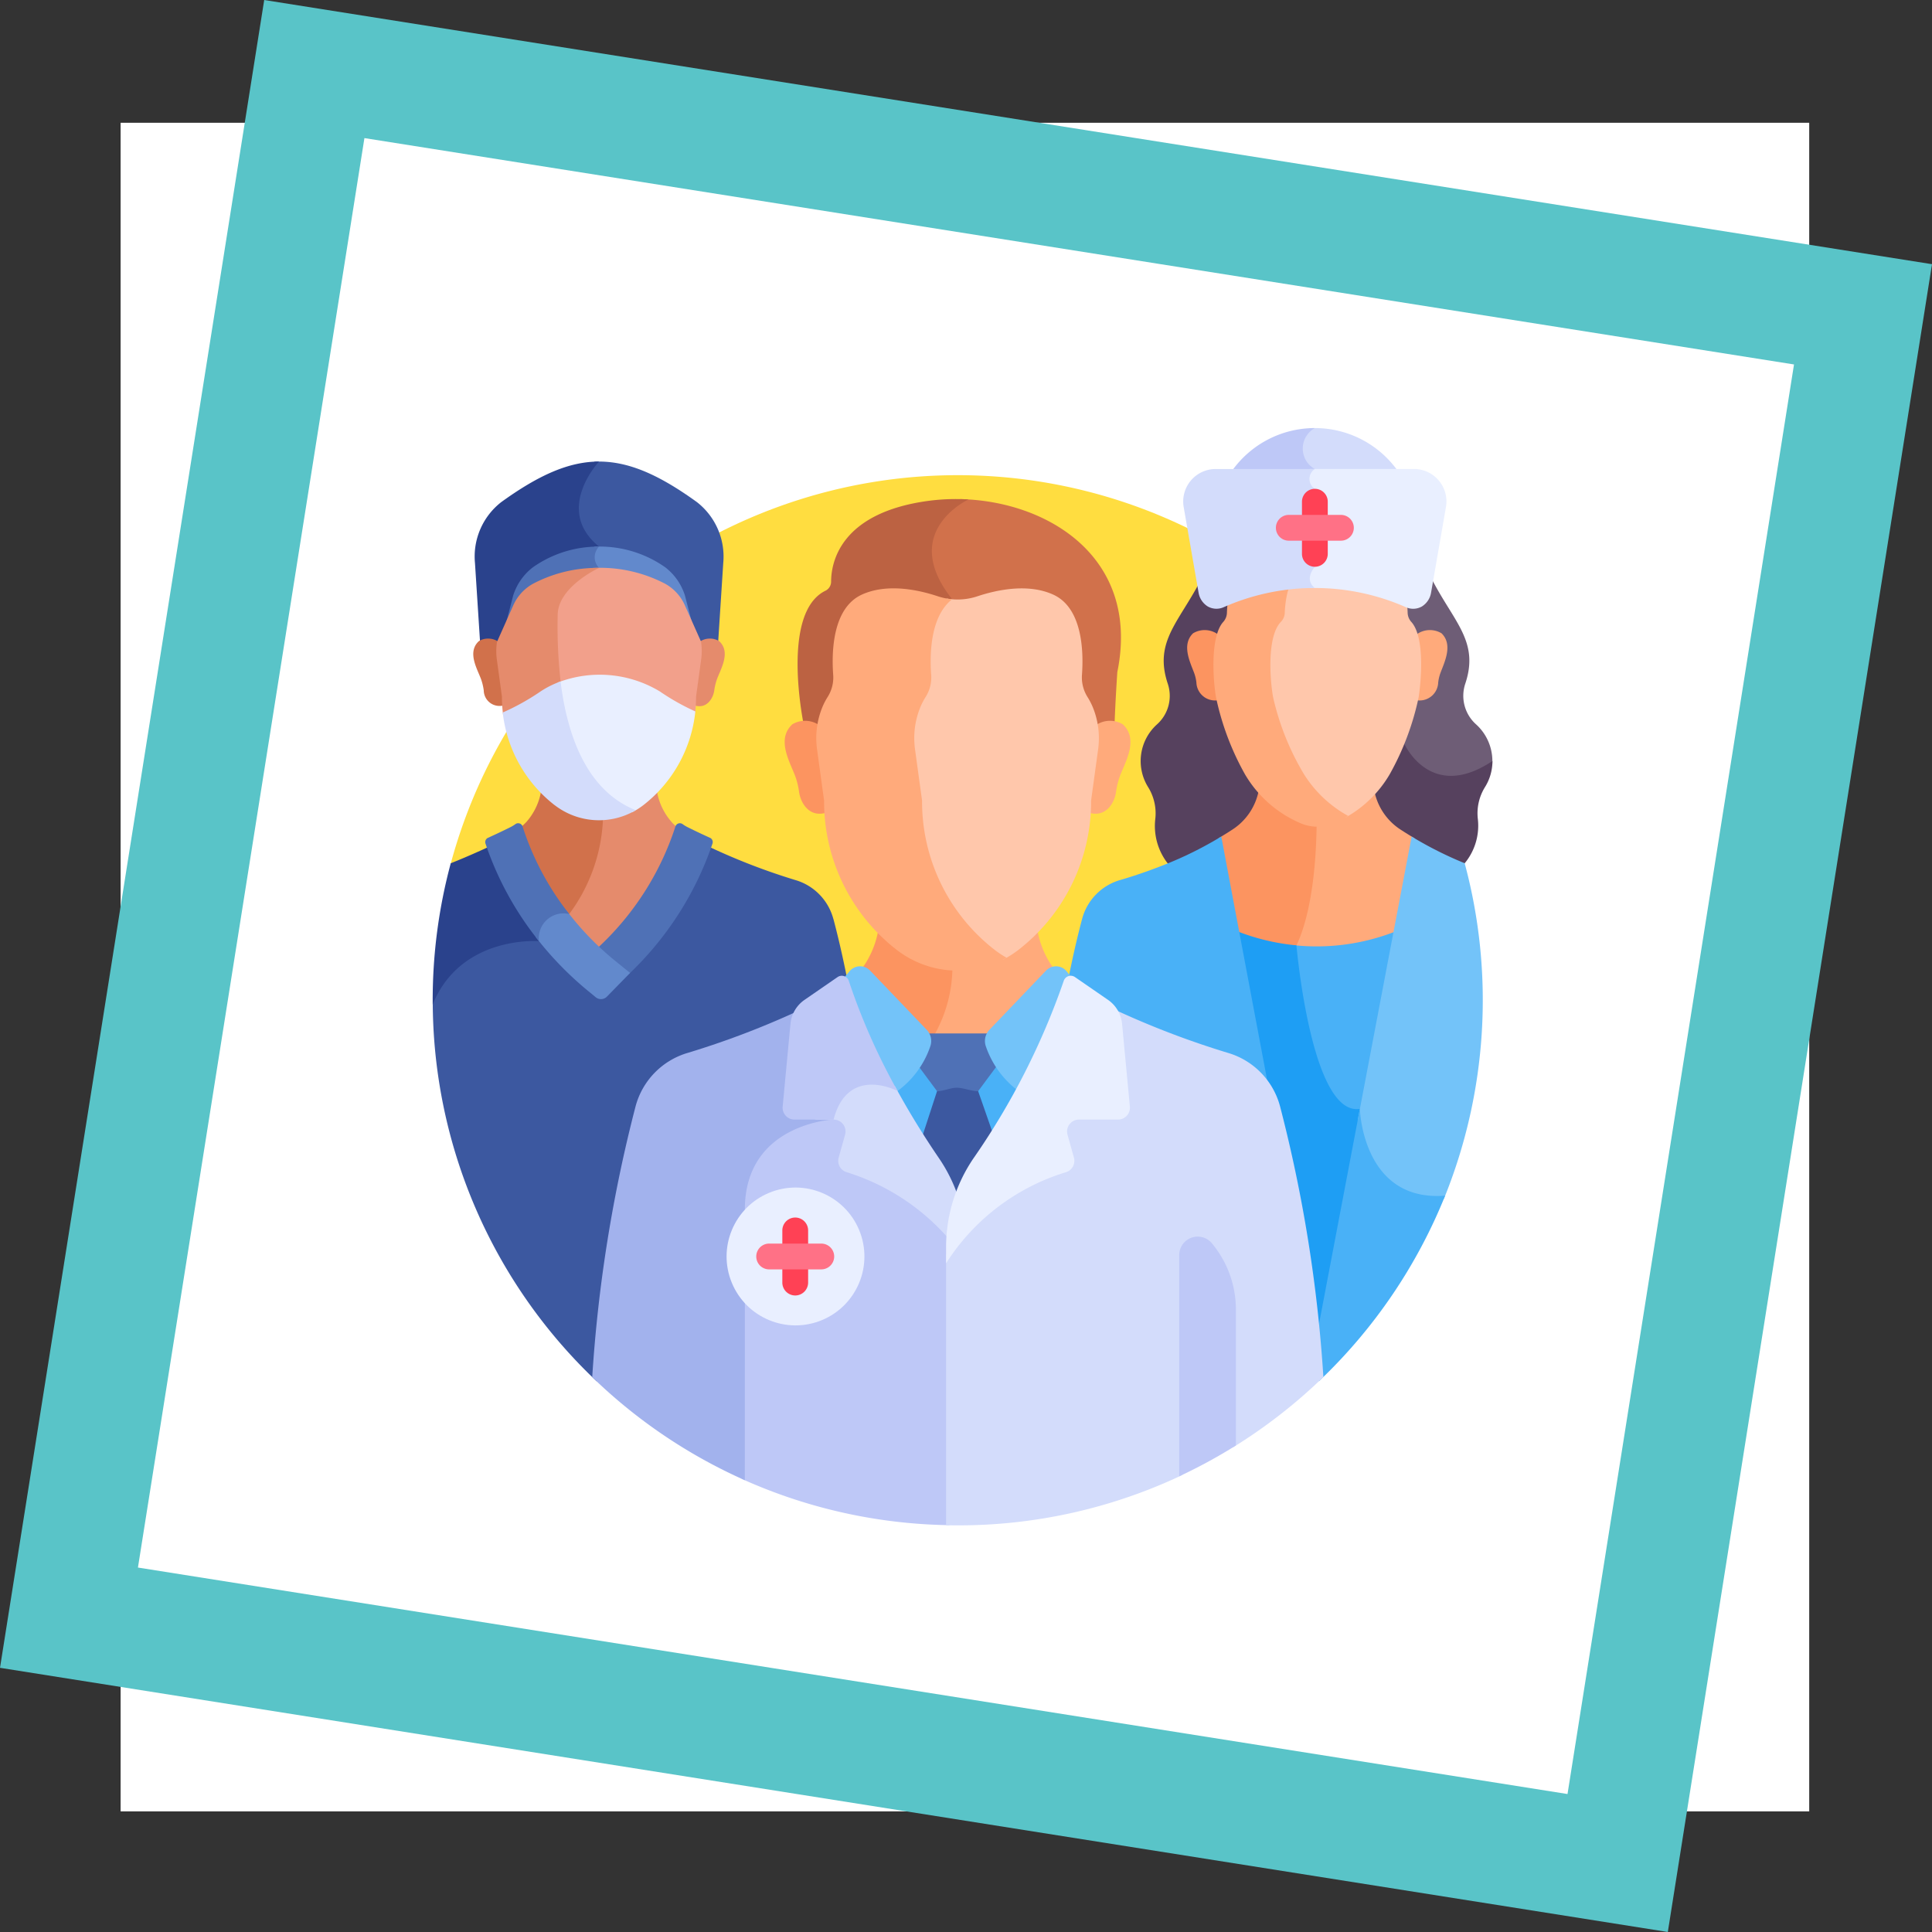 <svg xmlns="http://www.w3.org/2000/svg" width="144.162" height="144.161" viewBox="0 0 144.162 144.161">
  <rect x="0" y="0" width="144.162" height="144.161" fill="#333333" stroke="none"/>
  <g id="img13" transform="translate(-307.664 -4469.839)">
    <rect id="Rectángulo_401345" data-name="Rectángulo 401345" width="126" height="126" transform="translate(316.664 4479)" fill="#fff"/>
    <path id="Sustracción_141" data-name="Sustracción 141" d="M19166.113,11844.16l-124.449-19.712,19.715-124.449,124.447,19.713-19.713,124.448v0h0v0Zm-97.256-133.861-16.9,106.667,106.672,16.9,16.9-106.672-106.672-16.891Z" transform="translate(-18734 -7230.16)" fill="#59c4c8"/>
    <g id="Grupo_1099758" data-name="Grupo 1099758" transform="translate(337.469 4500.701)">
      <rect id="Rectángulo_401104" data-name="Rectángulo 401104" width="84.031" height="84.031" transform="translate(0 0)" fill="none"/>
      <g id="Grupo_1122029" data-name="Grupo 1122029" transform="translate(-6.284 1.08)">
        <path id="Trazado_911978" data-name="Trazado 911978" d="M17.208,50.952s8.209,19.213,37.758,19.213,37.9-19.216,37.9-19.216a39.186,39.186,0,0,0-75.654,0Z" transform="translate(-7.092 -18.479)" fill="#ffdd40"/>
        <path id="Trazado_911979" data-name="Trazado 911979" d="M240.469,33.15c-.243.114-5.206,2.517-1.261,7.473q.1.122.188.256a4.665,4.665,0,0,0,2.326-.156c1.47-.489,3.776-.979,5.656-.133,2.212,1,1.959,3.973,1.837,5.658a2.736,2.736,0,0,0,.414,1.67,10.17,10.17,0,0,1,.453,1.39c.146.382.569.776.634,1.177a2.345,2.345,0,0,1,1.24-.285c.051-1.762.213-4.14.213-4.14C253.909,37.535,247.018,33.3,240.469,33.15Z" transform="translate(-192.318 -27.849)" fill="#d1714b"/>
        <path id="Trazado_911980" data-name="Trazado 911980" d="M188.771,33.261c-6.607.9-7.234,4.646-7.237,6.02a.756.756,0,0,1-.419.681c-3.437,1.672-1.584,10.207-1.584,10.207a2.8,2.8,0,0,1,.976.293,5.91,5.91,0,0,1,.326-1.206,12.767,12.767,0,0,1,.761-1.361,2.71,2.71,0,0,0,.415-1.656c-.124-1.681-.383-4.674,1.836-5.672,1.88-.846,4.185-.356,5.656.133a4.662,4.662,0,0,0,1.305.232c-.076-.116-.154-.228-.236-.331-3.784-4.754.63-7.16,1.21-7.448a15.44,15.44,0,0,0-3.007.108Z" transform="translate(-143.039 -27.827)" fill="#bc6242"/>
        <path id="Trazado_911981" data-name="Trazado 911981" d="M248.784,234.068a13.841,13.841,0,0,1-1.4,1.251,7.419,7.419,0,0,1-4.55,1.556c-.236,0-.471-.012-.7-.035a10.417,10.417,0,0,1-1.332,5.049c-.009.014-.021.027-.031.041h4.512a1.2,1.2,0,0,1,.248-.391l4.23-4.423a1.026,1.026,0,0,1,.229-.178A6.882,6.882,0,0,1,248.784,234.068Z" transform="translate(-194.904 -196.639)" fill="#ffaa7b"/>
        <path id="Trazado_911982" data-name="Trazado 911982" d="M214.663,242.06a10.387,10.387,0,0,0,1.331-5.026,7.415,7.415,0,0,1-4.165-1.544,13.85,13.85,0,0,1-1.367-1.218,6.875,6.875,0,0,1-1.187,2.825,1.025,1.025,0,0,1,.251.191l4.23,4.423a1.2,1.2,0,0,1,.248.391h.626C214.642,242.087,214.653,242.074,214.663,242.06Z" transform="translate(-168.447 -196.81)" fill="#fc9460"/>
        <path id="Trazado_911983" data-name="Trazado 911983" d="M231.66,288.8h-4.817a6.97,6.97,0,0,1-2.286,3.19c1.149,2.1,2.308,3.918,3.251,5.3a11.942,11.942,0,0,1,1.312,2.523,11.949,11.949,0,0,1,1.312-2.523,63.245,63.245,0,0,0,3.329-5.441,7.068,7.068,0,0,1-2.1-3.047Z" transform="translate(-181.284 -242.617)" fill="#49b1f7"/>
        <path id="Trazado_911984" data-name="Trazado 911984" d="M240.495,283.465a1.207,1.207,0,0,1,.066-.971h-4.786a1.207,1.207,0,0,1,.066.971,7.977,7.977,0,0,1-.671,1.407L236.6,286.8h3.068l1.467-1.976a7.979,7.979,0,0,1-.639-1.355Z" transform="translate(-190.201 -237.322)" fill="#4f71b6"/>
        <path id="Trazado_911985" data-name="Trazado 911985" d="M84.5,18.649c-2.922-2.11-5.259-3.114-7.627-3.011a5.683,5.683,0,0,0-1.411,3.719,3.827,3.827,0,0,0,1.411,2.654,1.659,1.659,0,0,0-.135.252A8.507,8.507,0,0,1,82.155,23.8a4.274,4.274,0,0,1,1.462,2.1l.4,1.55.848,1.9a1.517,1.517,0,0,1,1.225-.183h0l.384-5.962A5.148,5.148,0,0,0,84.5,18.649Z" transform="translate(-56.028 -13.132)" fill="#3c58a0"/>
        <path id="Trazado_911986" data-name="Trazado 911986" d="M32.666,23.793a8.417,8.417,0,0,1,4.756-1.547,1.451,1.451,0,0,1,.191-.277c-3.392-2.743-.01-6.34,0-6.347-2.251,0-4.5,1.007-7.291,3.019a5.147,5.147,0,0,0-1.969,4.56l.384,5.962h0a1.516,1.516,0,0,1,1.224.183l.848-1.9.4-1.55A4.277,4.277,0,0,1,32.666,23.793Z" transform="translate(-16.432 -13.124)" fill="#2a428c"/>
        <path id="Trazado_911987" data-name="Trazado 911987" d="M88.1,58.963a4.275,4.275,0,0,0-1.463-2.1,8.495,8.495,0,0,0-5.307-1.543l.03.027a1.308,1.308,0,0,0-.045,1.472c-.138.072-.318.173-.521.3a10.568,10.568,0,0,1,5.843,1.157A3.448,3.448,0,0,1,88.1,59.891l.565,1.27Z" transform="translate(-60.512 -46.469)" fill="#6289cc"/>
        <path id="Trazado_911988" data-name="Trazado 911988" d="M44.811,58.275a10.159,10.159,0,0,1,4.579-1.186c.224-.123.368-.189.368-.189a1.129,1.129,0,0,1,0-1.588,8.447,8.447,0,0,0-4.947,1.55,4.275,4.275,0,0,0-1.463,2.1l-.566,2.2.565-1.27A3.449,3.449,0,0,1,44.811,58.275Z" transform="translate(-28.577 -46.467)" fill="#4f71b6"/>
        <path id="Trazado_911989" data-name="Trazado 911989" d="M132.812,98.378a1.355,1.355,0,0,0-1.442.041,4.525,4.525,0,0,1,.014,1.334l-.38,2.77q0,.335-.02.658c.927.28,1.388-.553,1.466-1.124a4.265,4.265,0,0,1,.164-.725C132.859,100.561,133.749,99.237,132.812,98.378Z" transform="translate(-102.674 -82.483)" fill="#e58b6c"/>
        <path id="Trazado_911990" data-name="Trazado 911990" d="M28.119,98.378a1.355,1.355,0,0,1,1.442.041,4.53,4.53,0,0,0-.014,1.334l.38,2.77q0,.335.02.658a1.175,1.175,0,0,1-1.466-1.124,4.265,4.265,0,0,0-.164-.725C28.071,100.561,27.181,99.237,28.119,98.378Z" transform="translate(-15.905 -82.483)" fill="#d1714b"/>
        <path id="Trazado_911991" data-name="Trazado 911991" d="M76.5,70.739l-.9-2.022-.295-.662a3.447,3.447,0,0,0-1.462-1.615,10.466,10.466,0,0,0-5.5-1.179c-.891.5-2.779,1.758-2.779,3.52,0,.1,0,.211,0,.342a35.7,35.7,0,0,0,.267,4.855,8.683,8.683,0,0,1,7.606.676l.067.046a17.045,17.045,0,0,0,2.554,1.432,10.765,10.765,0,0,0,.076-1.277l.38-2.77A4.525,4.525,0,0,0,76.5,70.739Z" transform="translate(-47.716 -54.816)" fill="#f2a08b"/>
        <path id="Trazado_911992" data-name="Trazado 911992" d="M41.729,74.648a6.824,6.824,0,0,1,1.517-.756,36.7,36.7,0,0,1-.238-5.117c0-2.128,3.089-3.533,3.089-3.533h0a10.292,10.292,0,0,0-4.947,1.193,3.447,3.447,0,0,0-1.462,1.615l-.294.661h0l-.914,2.051a4.528,4.528,0,0,0-.012,1.316l.38,2.771a10.733,10.733,0,0,0,.086,1.355,17.16,17.16,0,0,0,2.729-1.51Z" transform="translate(-24.916 -54.809)" fill="#e58b6c"/>
        <path id="Trazado_911993" data-name="Trazado 911993" d="M78.468,171.546a4.659,4.659,0,0,1-1.117-2.353,10.076,10.076,0,0,1-1.006.9,5.4,5.4,0,0,1-3.249,1.13,12.662,12.662,0,0,1-2.38,6.925c-.059-.006-.134-.012-.219-.014a21.009,21.009,0,0,0,2.537,2.826,22.29,22.29,0,0,0,5.79-9.063l0,0c-.112-.1-.232-.218-.358-.345Z" transform="translate(-51.861 -142.138)" fill="#e58b6c"/>
        <path id="Trazado_911994" data-name="Trazado 911994" d="M55.951,171.222a5.4,5.4,0,0,1-3.309-1.131,10.073,10.073,0,0,1-1.006-.9,4.657,4.657,0,0,1-1.117,2.353c-.127.127-.246.241-.359.345l0,0a20.508,20.508,0,0,0,3.444,6.49c.079.008.126.017.126.017a12.764,12.764,0,0,0,2.522-7.189C56.153,171.219,56.052,171.222,55.951,171.222Z" transform="translate(-34.775 -142.138)" fill="#d1714b"/>
        <path id="Trazado_911995" data-name="Trazado 911995" d="M38.664,200.94a4.132,4.132,0,0,0-2.846-2.911,47.573,47.573,0,0,1-6.36-2.448,24.464,24.464,0,0,1-6.1,9.386l0,0-1.66,1.7a.532.532,0,0,1-.715.037,26.426,26.426,0,0,1-4.5-4.526c-.006.054-.013.107-.016.163a8.941,8.941,0,0,0-6.056,2.15,7.369,7.369,0,0,0-1.641,2.238c0,.091,0,.181,0,.272a39.062,39.062,0,0,0,12.249,28.451,107.25,107.25,0,0,1,3.212-19.891,5.681,5.681,0,0,1,3.913-4,63.777,63.777,0,0,0,8.141-3.09l3.67-1.662c-.435-2.439-.91-4.443-1.286-5.866Z" transform="translate(0 -164.306)" fill="#3c58a0"/>
        <path id="Trazado_911996" data-name="Trazado 911996" d="M16.7,202.591c0-.047,0-.091,0-.136a23.107,23.107,0,0,1-3.808-6.875c-.712.33-1.682.761-2.778,1.2A39.22,39.22,0,0,0,8.767,207c0,.106,0,.211,0,.317C10.872,202.125,16.7,202.591,16.7,202.591Z" transform="translate(-0.001 -164.306)" fill="#2a428c"/>
        <g id="Grupo_1122026" data-name="Grupo 1122026" transform="translate(21.084 29.486)">
          <path id="Trazado_911997" data-name="Trazado 911997" d="M94.175,185.483c-.994-.45-1.625-.771-1.625-.771a2.418,2.418,0,0,1-.424-.253.348.348,0,0,0-.534.182,21.233,21.233,0,0,1-5.793,9.05c.414.394.854.784,1.325,1.166l.989.8a24.1,24.1,0,0,0,6.248-9.751A.347.347,0,0,0,94.175,185.483Z" transform="translate(-85.799 -184.395)" fill="#4f71b6"/>
        </g>
        <path id="Trazado_911998" data-name="Trazado 911998" d="M72.663,125.382a5.366,5.366,0,0,0,.834-.529,10.183,10.183,0,0,0,3.879-6.992,17.064,17.064,0,0,1-2.575-1.442l-.067-.046a8.684,8.684,0,0,0-7.627-.667C67.74,120.832,69.6,124.075,72.663,125.382Z" transform="translate(-49.012 -96.717)" fill="#e9efff"/>
        <path id="Trazado_911999" data-name="Trazado 911999" d="M45.345,127.474a5.408,5.408,0,0,0,6.052.379c-3.85-1.538-5.166-5.97-5.61-9.606a6.808,6.808,0,0,0-1.5.748l-.067.046a17.173,17.173,0,0,1-2.749,1.52,10.185,10.185,0,0,0,3.87,6.914Z" transform="translate(-27.479 -99.339)" fill="#d3dcfb"/>
        <path id="Trazado_912000" data-name="Trazado 912000" d="M416.945,41.071a1.617,1.617,0,0,0-.371,1.055,1.12,1.12,0,0,0,.463.8c.589.462,4.274,7.154,6.61,11.545a4.6,4.6,0,0,0,2.672,2.383,4.974,4.974,0,0,0,4.1-.907c.008-.1.012-.195.012-.293a3.693,3.693,0,0,0-1.218-2.738,2.855,2.855,0,0,1-.806-3.028c1.229-3.664-1.524-4.993-3.295-9.583-1.539-3.991-5.895-3.739-7.3-3.544a3.243,3.243,0,0,1-.5.029,3.331,3.331,0,0,1-.359-.015v4.294Z" transform="translate(-342.594 -30.809)" fill="#6e5d76"/>
        <path id="Trazado_912001" data-name="Trazado 912001" d="M358.773,54.368S352.94,43.4,352.1,42.74s0-1.583,0-1.583V36.791a3.141,3.141,0,0,1-.382-.027c-1.409-.195-5.764-.447-7.3,3.544-1.77,4.59-4.523,5.919-3.295,9.583a2.855,2.855,0,0,1-.806,3.028,3.683,3.683,0,0,0-.67,4.67,3.7,3.7,0,0,1,.546,2.354,4.546,4.546,0,0,0,.964,3.4h11.066l11.059-.068a4.4,4.4,0,0,0,.971-3.336,3.7,3.7,0,0,1,.546-2.354,3.664,3.664,0,0,0,.548-1.932C360.719,58.747,358.773,54.368,358.773,54.368Z" transform="translate(-277.505 -30.809)" fill="#56415e"/>
        <path id="Trazado_912002" data-name="Trazado 912002" d="M410.316,180.636l-.028.059.006.065c0,.024.007.079.015.162.569.056,1.142.088,1.719.088a17.572,17.572,0,0,0,5.952-1.041l1.361-7.225c-.353-.21-.7-.426-1.048-.652a4.474,4.474,0,0,1-1.947-2.881l0-.018a10.067,10.067,0,0,1-1.006.9,5.4,5.4,0,0,1-3.309,1.131c-.076,0-.151,0-.227,0,0,1.931-.142,6.588-1.485,9.42Z" transform="translate(-337.316 -142.137)" fill="#ffaa7b"/>
        <path id="Trazado_912003" data-name="Trazado 912003" d="M381.248,180.74c1.368-2.886,1.513-7.568,1.509-9.518h-.014a5.4,5.4,0,0,1-3.309-1.131,10.053,10.053,0,0,1-1.006-.9l0,.018a4.474,4.474,0,0,1-1.947,2.881h0c-.344.225-.694.442-1.047.652l1.361,7.225a17.6,17.6,0,0,0,4.478.978C381.254,180.813,381.248,180.74,381.248,180.74Z" transform="translate(-308.031 -142.138)" fill="#fc9460"/>
        <path id="Trazado_912004" data-name="Trazado 912004" d="M410.3,235.7c.035.4.884,9.912,3.577,12.009a1.856,1.856,0,0,0,1.153.427h.018a9.836,9.836,0,0,0,.29,1.687l2.708-15.234a16.11,16.11,0,0,1-7.75,1.065Z" transform="translate(-337.324 -197.073)" fill="#49b1f7"/>
        <path id="Trazado_912005" data-name="Trazado 912005" d="M389.574,264.363h.719l2.694-15.156a8.6,8.6,0,0,1-.173-1.337c-3.631.591-4.734-12.2-4.734-12.2a16.192,16.192,0,0,1-4.518-1.091l1.728,11.262a5.662,5.662,0,0,1,1.25,2.322,106.585,106.585,0,0,1,2.9,16.2h.132Z" transform="translate(-314.863 -197.072)" fill="#1e9ef4"/>
        <path id="Trazado_912006" data-name="Trazado 912006" d="M442.767,216.461a5.6,5.6,0,0,0,4.084,1.184,39.32,39.32,0,0,0,1.554-25.051,27.833,27.833,0,0,1-3.957-1.991l-4.021,21.16A7.581,7.581,0,0,0,442.767,216.461Z" transform="translate(-362.635 -160.124)" fill="#73c3f9"/>
        <path id="Trazado_912007" data-name="Trazado 912007" d="M424.132,317.678,420.84,335q.137,1.465.237,3a39.259,39.259,0,0,0,9.416-13.845c-6.182.486-6.362-6.476-6.362-6.476Z" transform="translate(-346.181 -266.879)" fill="#49b1f7"/>
        <path id="Trazado_912008" data-name="Trazado 912008" d="M305.58,201.566l2.465,1.7a2.449,2.449,0,0,1,.763.852,63.808,63.808,0,0,0,8.166,3.1,5.686,5.686,0,0,1,3.069,2.2L316.5,190.6a27.749,27.749,0,0,1-4.287,2.124c-1.026.4-2.146.8-3.261,1.122a4.122,4.122,0,0,0-2.839,2.908c-.318,1.2-.707,2.824-1.082,4.771a.545.545,0,0,1,.549.04Z" transform="translate(-248.891 -160.122)" fill="#49b1f7"/>
        <path id="Trazado_912009" data-name="Trazado 912009" d="M412.986,1.542a1.987,1.987,0,0,0,.826,1.533,1.327,1.327,0,0,0-.241.41h6.984A7.58,7.58,0,0,0,414.174,0c-.132,0-.262.006-.392.013a2.242,2.242,0,0,0-.8,1.529Z" transform="translate(-339.583)" fill="#d3dcfb"/>
        <path id="Trazado_912010" data-name="Trazado 912010" d="M386.888,0a7.58,7.58,0,0,0-6.382,3.485h6.037a1.261,1.261,0,0,1,.345-.43A1.743,1.743,0,0,1,386.888,0Z" transform="translate(-312.297)" fill="#bec8f7"/>
        <path id="Trazado_912011" data-name="Trazado 912011" d="M363.035,99.232a13.4,13.4,0,0,1,.071-4.693,1.687,1.687,0,0,0-1.846-.069c-.864.845-.231,2.12.072,2.926a3.059,3.059,0,0,1,.18.748,1.389,1.389,0,0,0,1.579,1.323c-.018-.079-.037-.156-.055-.236Z" transform="translate(-295.76 -79.155)" fill="#fc9460"/>
        <path id="Trazado_912012" data-name="Trazado 912012" d="M469.837,94.47a1.687,1.687,0,0,0-1.846.069,13.4,13.4,0,0,1,.071,4.693c-.018.08-.037.157-.055.236a1.389,1.389,0,0,0,1.579-1.323,3.059,3.059,0,0,1,.18-.748C470.068,96.59,470.7,95.314,469.837,94.47Z" transform="translate(-385.792 -79.155)" fill="#ffaa7b"/>
        <path id="Trazado_912013" data-name="Trazado 912013" d="M409.537,62.091a1.058,1.058,0,0,1-.281-.672c-.027-.916-.259-3.158-1.812-4.192-1.1-.734-2.651-.726-4.6.023a.911.911,0,0,1-.654,0q-.188-.072-.371-.135c-1.562,1.094-1.8,3.277-1.829,4.185a1.044,1.044,0,0,1-.306.686c-1.06,1.119-.828,4.39-.58,5.737a19.943,19.943,0,0,0,2.358,5.872,9.2,9.2,0,0,0,3.189,3.067,8.737,8.737,0,0,0,3.26-3.2,20.3,20.3,0,0,0,2.165-5.754C410.288,66.319,410.521,63.2,409.537,62.091Z" transform="translate(-327.741 -47.619)" fill="#ffc7ab"/>
        <g id="Grupo_1122027" data-name="Grupo 1122027" transform="translate(67.023 9.065)">
          <path id="Trazado_912014" data-name="Trazado 912014" d="M379.849,73.464a19.53,19.53,0,0,1-2.309-5.75c-.242-1.319-.469-4.521.568-5.618a1.023,1.023,0,0,0,.3-.672c.029-.916.276-3.158,1.934-4.192l.04-.023c-1.894-.7-3.4-.695-4.478.023-1.554,1.034-1.785,3.276-1.812,4.192a1.057,1.057,0,0,1-.281.672c-.973,1.1-.76,4.3-.533,5.618a20.292,20.292,0,0,0,2.164,5.75,8.805,8.805,0,0,0,4.148,3.646,3.147,3.147,0,0,0,2.49,0,9.245,9.245,0,0,0,1.062-.544A9.036,9.036,0,0,1,379.849,73.464Z" transform="translate(-373.086 -56.689)" fill="#ffaa7b"/>
        </g>
        <path id="Trazado_912015" data-name="Trazado 912015" d="M416.591,19.123a1.165,1.165,0,0,0-.3.713,1.122,1.122,0,0,0,.419.855v5.62a1.617,1.617,0,0,0-.371,1.055,1.056,1.056,0,0,0,.268.619,16.823,16.823,0,0,1,7.144,1.431,1.316,1.316,0,0,0,1.187-.055,1.5,1.5,0,0,0,.684-1.018l1.113-6.4A2.423,2.423,0,0,0,424.35,19.1h-7.781Z" transform="translate(-342.362 -16.048)" fill="#e9efff"/>
        <path id="Trazado_912016" data-name="Trazado 912016" d="M368.816,26.4V20.581a.88.88,0,0,1,0-1.478h-7.4a2.423,2.423,0,0,0-2.388,2.838l1.113,6.4a1.5,1.5,0,0,0,.684,1.018,1.315,1.315,0,0,0,1.187.055,16.826,16.826,0,0,1,6.8-1.435C367.973,27.318,368.816,26.4,368.816,26.4Z" transform="translate(-294.225 -16.048)" fill="#d3dcfb"/>
        <path id="Trazado_912017" data-name="Trazado 912017" d="M415.359,34.165a.965.965,0,0,1-.962-.962V29.311a.962.962,0,0,1,1.925,0V33.2A.965.965,0,0,1,415.359,34.165Z" transform="translate(-340.768 -23.816)" fill="#ff4155"/>
        <path id="Trazado_912018" data-name="Trazado 912018" d="M408.047,41.478a.965.965,0,0,1-.962.962h-3.891a.962.962,0,0,1,0-1.925h3.891A.965.965,0,0,1,408.047,41.478Z" transform="translate(-330.548 -34.037)" fill="#ff7186"/>
        <path id="Trazado_912019" data-name="Trazado 912019" d="M62.878,228.875a21.811,21.811,0,0,1-3.656-3.775,2.275,2.275,0,0,0-1.577.444,2.118,2.118,0,0,0-.707,1.551,25,25,0,0,0,4.04,4.126l.419.347a.619.619,0,0,0,.838-.044l1.73-1.769Z" transform="translate(-40.469 -189.1)" fill="#6289cc"/>
        <path id="Trazado_912020" data-name="Trazado 912020" d="M39.559,191.173a20.729,20.729,0,0,1-3.483-6.533.348.348,0,0,0-.534-.181,2.414,2.414,0,0,1-.424.253s-.631.321-1.625.771a.347.347,0,0,0-.187.425,23.663,23.663,0,0,0,3.993,7.287A1.845,1.845,0,0,1,39.559,191.173Z" transform="translate(-20.602 -154.909)" fill="#4f71b6"/>
        <path id="Trazado_912021" data-name="Trazado 912021" d="M241.442,308.077c-.577,0-1.089-.251-1.6-.251-.47,0-.942.251-1.465.251l-1.091,3.346c.43.679.84,1.3,1.216,1.848a11.943,11.943,0,0,1,1.312,2.523,11.951,11.951,0,0,1,1.312-2.523c.425-.622.895-1.334,1.387-2.12Z" transform="translate(-191.976 -258.603)" fill="#3c58a0"/>
        <path id="Trazado_912022" data-name="Trazado 912022" d="M268.861,260.39a48.13,48.13,0,0,0,3.579-8.133.556.556,0,0,1,.4-.37l-.286-.354a1.026,1.026,0,0,0-1.539-.065l-4.23,4.423a1.206,1.206,0,0,0-.262,1.244A6.968,6.968,0,0,0,268.861,260.39Z" transform="translate(-216.478 -210.99)" fill="#73c3f9"/>
        <path id="Trazado_912023" data-name="Trazado 912023" d="M201.134,252.256a48.307,48.307,0,0,0,3.652,8.266,6.873,6.873,0,0,0,2.53-3.388,1.206,1.206,0,0,0-.262-1.244l-4.23-4.423a1.026,1.026,0,0,0-1.539.065l-.367.435A.553.553,0,0,1,201.134,252.256Z" transform="translate(-161.424 -210.99)" fill="#73c3f9"/>
        <path id="Trazado_912024" data-name="Trazado 912024" d="M317.545,136.807a1.863,1.863,0,0,0-1.983.056,6.226,6.226,0,0,1,.019,1.834l-.523,3.809q0,.461-.027.9c1.275.385,1.909-.76,2.015-1.546a5.847,5.847,0,0,1,.225-1C317.61,139.808,318.834,137.989,317.545,136.807Z" transform="translate(-257.291 -114.706)" fill="#ffaa7b"/>
        <path id="Trazado_912025" data-name="Trazado 912025" d="M173.6,136.807a1.863,1.863,0,0,1,1.983.056,6.227,6.227,0,0,0-.019,1.834l.523,3.809c0,.307.01.608.028.9-1.275.385-1.909-.76-2.015-1.546a5.85,5.85,0,0,0-.225-1C173.539,139.808,172.315,137.989,173.6,136.807Z" transform="translate(-137.995 -114.706)" fill="#fc9460"/>
        <path id="Trazado_912026" data-name="Trazado 912026" d="M168.3,330.167a17.009,17.009,0,0,0-7.477-4.757.7.7,0,0,1-.466-.857l.478-1.71a1.076,1.076,0,0,0-1.037-1.366h-.487c-1.552.22-6.374,1.352-6.374,6.9v20.1a39.015,39.015,0,0,0,15.5,3.457V329.094Q168.346,329.627,168.3,330.167Z" transform="translate(-121.117 -270.071)" fill="#bec8f7"/>
        <path id="Trazado_912027" data-name="Trazado 912027" d="M94.621,286.962c0-6.426,6.621-6.712,6.621-6.712.017-.065.036-.123.055-.185-.018,0-.036,0-.055,0H98.329a.7.7,0,0,1-.7-.766l.582-6.172a2.263,2.263,0,0,1,.308-.945,63.773,63.773,0,0,1-8.141,3.09,5.681,5.681,0,0,0-3.913,4,107.264,107.264,0,0,0-3.233,20.2,39.236,39.236,0,0,0,11.386,7.693C94.621,302.808,94.621,292.021,94.621,286.962Z" transform="translate(-62.562 -228.656)" fill="#a2b2ed"/>
        <circle id="Elipse_11551" data-name="Elipse 11551" cx="5.142" cy="5.142" r="5.142" transform="translate(29.119 59.032) rotate(-22.514)" fill="#e9efff"/>
        <path id="Trazado_912028" data-name="Trazado 912028" d="M196.124,310.6a62.393,62.393,0,0,1-3.294-5.386l0,.022a3.91,3.91,0,0,0-2.931-.116,3.434,3.434,0,0,0-1.82,2.376,8.948,8.948,0,0,0-1.256.225h1.442a.888.888,0,0,1,.855,1.128l-.478,1.71a.887.887,0,0,0,.592,1.088,16.593,16.593,0,0,1,7.689,5.048,11.8,11.8,0,0,1,.622-3.258A11.8,11.8,0,0,0,196.124,310.6Z" transform="translate(-149.583 -256.123)" fill="#d3dcfb"/>
        <path id="Trazado_912029" data-name="Trazado 912029" d="M180.64,264.171h0A47.753,47.753,0,0,1,177,255.951a.551.551,0,0,0-.836-.284l-2.465,1.7a2.453,2.453,0,0,0-1.052,1.791l-.582,6.172a.888.888,0,0,0,.884.972h2.914C176.938,262.194,180.64,264.171,180.64,264.171Z" transform="translate(-137.185 -214.703)" fill="#bec8f7"/>
        <path id="Trazado_912030" data-name="Trazado 912030" d="M265.965,289.574a1.123,1.123,0,0,1,.754-1.074,1.1,1.1,0,0,1,1.241.325,7.48,7.48,0,0,1,1.752,4.973v10.136a39.357,39.357,0,0,0,6.769-5.267,107.253,107.253,0,0,0-3.232-20.19,5.681,5.681,0,0,0-3.913-4,64.68,64.68,0,0,1-8.473-3.241,2.258,2.258,0,0,1,.409,1.1l.582,6.172a.7.7,0,0,1-.7.766h-2.914a1.076,1.076,0,0,0-1.037,1.366l.478,1.71a.7.7,0,0,1-.466.857,16.533,16.533,0,0,0-8.7,6.339h-.188v20.183c.289.006.579.011.87.011a39.009,39.009,0,0,0,16.768-3.762v-16.4Z" transform="translate(-201.254 -227.862)" fill="#d3dcfb"/>
        <path id="Trazado_912031" data-name="Trazado 912031" d="M250.383,269.176a54.23,54.23,0,0,0,6.723-13.224.551.551,0,0,1,.836-.284l2.465,1.7a2.453,2.453,0,0,1,1.052,1.791l.582,6.172a.888.888,0,0,1-.884.972h-2.914a.888.888,0,0,0-.855,1.128l.478,1.71a.887.887,0,0,1-.592,1.088,16.191,16.191,0,0,0-8.948,6.8v-1.19A11.8,11.8,0,0,1,250.383,269.176Z" transform="translate(-201.253 -214.704)" fill="#e9efff"/>
        <path id="Trazado_912032" data-name="Trazado 912032" d="M246,83.825a5.081,5.081,0,0,0-.453-.911,2.737,2.737,0,0,1-.414-1.67c.122-1.685.057-4.981-2.156-5.977-1.88-.846-4.185-.356-5.655.133a4.668,4.668,0,0,1-2.276.166c-1.382,1.4-1.41,4.049-1.3,5.5a2.775,2.775,0,0,1-.425,1.7,5.18,5.18,0,0,0-.453.9,6.237,6.237,0,0,0-.353,3.112l.536,3.9a14.334,14.334,0,0,0,5.541,11.4,7.431,7.431,0,0,0,.638.437,7.37,7.37,0,0,0,1.172-.743,14,14,0,0,0,5.411-11.131l.523-3.809A6.1,6.1,0,0,0,246,83.825Z" transform="translate(-187.919 -62.845)" fill="#ffc7ab"/>
        <g id="Grupo_1122028" data-name="Grupo 1122028" transform="translate(37.389 11.962)">
          <path id="Trazado_912033" data-name="Trazado 912033" d="M201.071,101.774a14,14,0,0,1-5.411-11.131l-.523-3.81a6.089,6.089,0,0,1,.345-3.039,5.053,5.053,0,0,1,.442-.883,2.711,2.711,0,0,0,.415-1.656c-.111-1.518-.073-4.365,1.569-5.639a4.662,4.662,0,0,1-1.07-.22c-1.47-.489-3.776-.979-5.655-.133-2.219,1-2.278,4.31-2.155,5.991a2.711,2.711,0,0,1-.415,1.656,5.065,5.065,0,0,0-.442.883,6.091,6.091,0,0,0-.345,3.039l.523,3.81a14,14,0,0,0,5.411,11.131,7.429,7.429,0,0,0,8.206.593A7.31,7.31,0,0,1,201.071,101.774Z" transform="translate(-187.767 -74.806)" fill="#ffaa7b"/>
        </g>
        <path id="Trazado_912034" data-name="Trazado 912034" d="M172.878,374.206a.965.965,0,0,1-.962-.962v-3.891a.962.962,0,0,1,1.925,0v3.891A.965.965,0,0,1,172.878,374.206Z" transform="translate(-137.061 -309.482)" fill="#ff4155"/>
        <path id="Trazado_912035" data-name="Trazado 912035" d="M165.565,381.518a.965.965,0,0,1-.962.962h-3.891a.962.962,0,0,1,0-1.925H164.6A.965.965,0,0,1,165.565,381.518Z" transform="translate(-126.84 -319.703)" fill="#ff7186"/>
        <path id="Trazado_912036" data-name="Trazado 912036" d="M361.357,382.873a7.727,7.727,0,0,0-1.809-5.128,1.377,1.377,0,0,0-2.418.9v16.51a39.133,39.133,0,0,0,4.227-2.3C361.357,390,361.357,385.914,361.357,382.873Z" transform="translate(-292.659 -316.937)" fill="#bec8f7"/>
      </g>
    </g>
  </g>
</svg>
